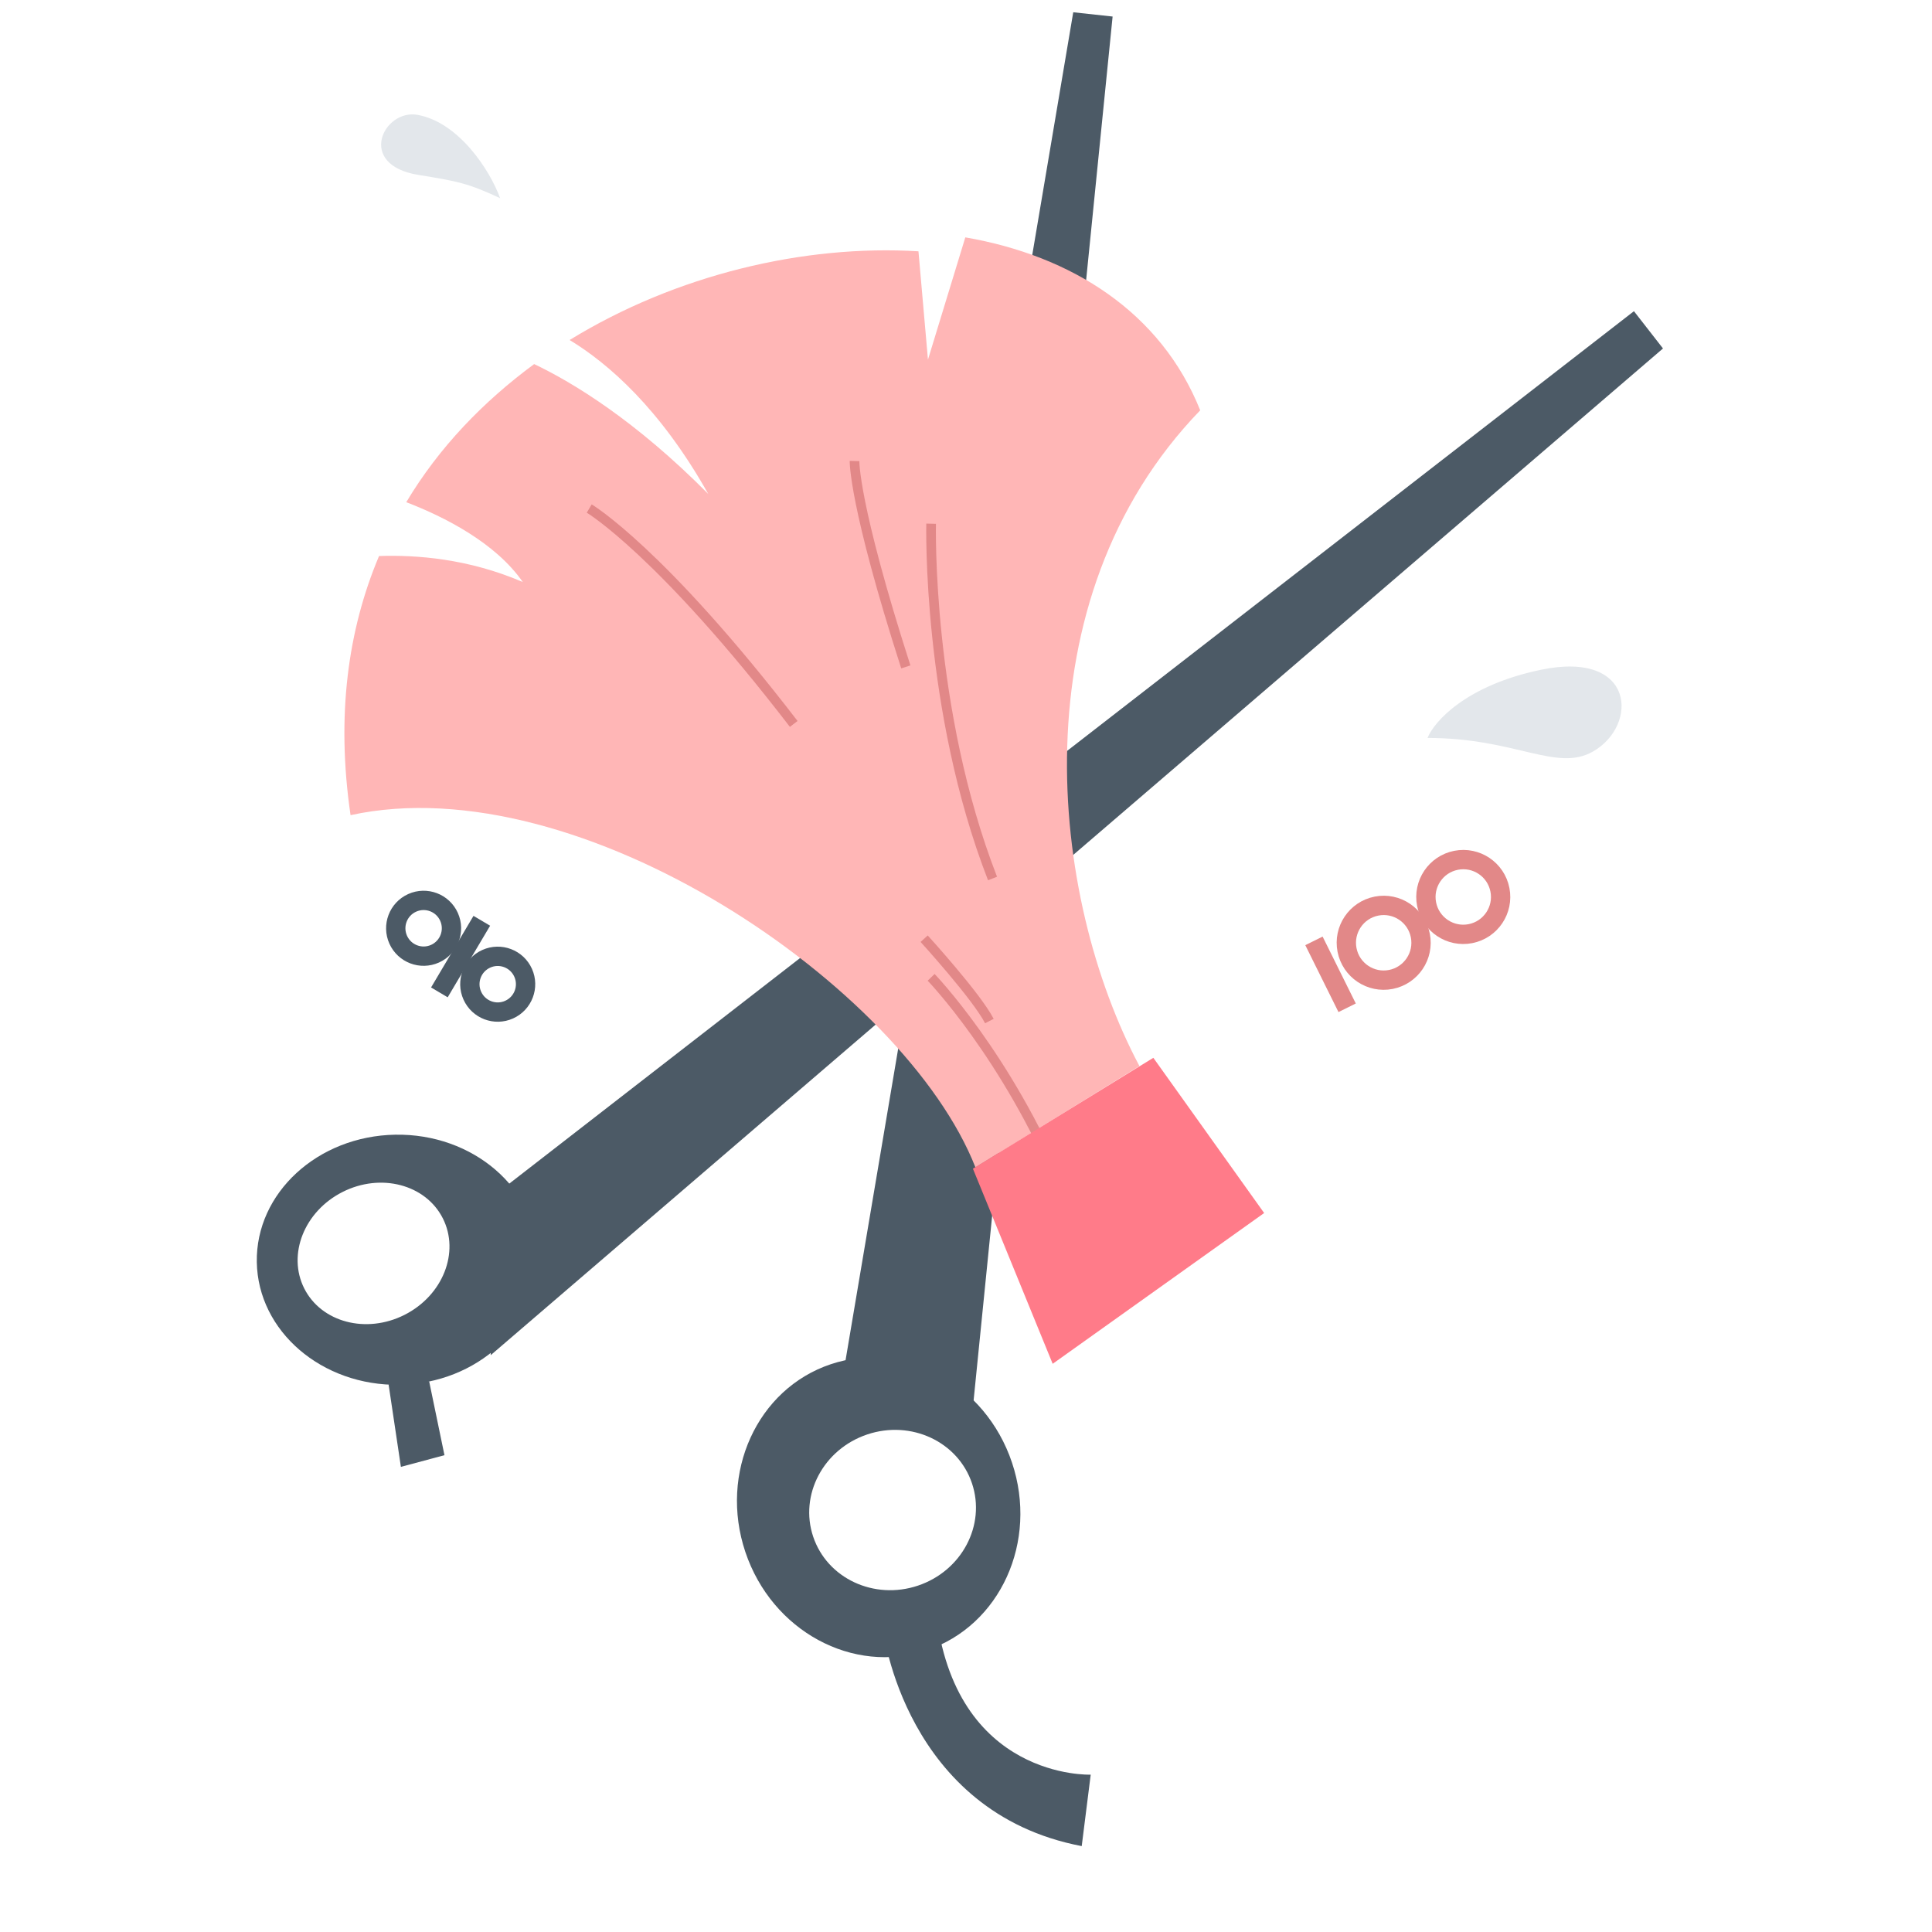 <svg viewBox="0 0 200 200" fill="none" xmlns="http://www.w3.org/2000/svg">
<path d="M50.797 124.019L169.145 32.214L172.152 36.073L50.797 140.286L50.797 124.019Z" fill="#4C5A66"/>
<path d="M86.73 145.554L111.102 1.27L115.177 1.712L100.569 147.143L86.73 145.554Z" fill="#4C5A66"/>
<path d="M40.223 143.294L41.501 151.85L46.01 150.64L44.423 142.979L40.223 143.294Z" fill="#4C5A66"/>
<path fill-rule="evenodd" clip-rule="evenodd" d="M55.691 130.16C55.813 137.31 49.396 143.217 41.358 143.354C33.321 143.491 26.706 137.806 26.584 130.657C26.462 123.507 32.879 117.601 40.917 117.463C48.955 117.326 55.569 123.011 55.691 130.16ZM45.842 126.123C47.616 129.635 45.842 134.107 41.881 136.111C37.919 138.115 33.27 136.893 31.496 133.381C29.723 129.869 31.496 125.398 35.458 123.394C39.419 121.39 44.068 122.612 45.842 126.123Z" fill="#4C5A66"/>
<path fill-rule="evenodd" clip-rule="evenodd" d="M104.76 151.405C107.503 159.582 103.548 168.284 95.926 170.84C88.304 173.396 79.902 168.839 77.159 160.662C74.417 152.484 78.372 143.783 85.994 141.226C93.615 138.67 102.017 143.227 104.76 151.405ZM100.622 153.561C102.071 157.883 99.566 162.621 95.025 164.144C90.485 165.667 85.629 163.398 84.18 159.076C82.73 154.754 85.236 150.016 89.776 148.493C94.317 146.97 99.172 149.239 100.622 153.561Z" fill="#4C5A66"/>
<path d="M124.245 42.477C120.181 32.311 110.94 26.474 99.929 24.572L96.062 37.23L95.079 26.015C83.216 25.294 69.977 28.442 58.966 35.197C62.964 37.624 68.338 42.28 73.319 51.134C65.782 43.526 59.294 39.591 55.296 37.689C50.052 41.559 45.464 46.281 42.056 51.987C45.989 53.495 51.298 56.184 54.116 60.25C48.479 57.824 43.105 57.43 39.238 57.561C36.026 65.169 34.781 74.089 36.289 84.385C60.015 79.204 93.637 102.159 100.978 120.851L117.953 110.357C108.646 92.846 105.238 62.152 124.245 42.477Z" fill="#FFB6B6"/>
<path d="M96.389 54.215C96.389 54.215 95.93 73.431 102.747 90.942" stroke="#E28888" stroke-miterlimit="10"/>
<path d="M88.461 47.723C88.461 47.723 88.33 52.117 93.77 69.038" stroke="#E28888" stroke-miterlimit="10"/>
<path d="M60.996 52.643C60.996 52.643 68.402 57.037 82.166 74.941" stroke="#E28888" stroke-miterlimit="10"/>
<path d="M96.391 101.174C96.391 101.174 104.19 109.241 109.892 122.882" stroke="#E28888" stroke-miterlimit="10"/>
<path d="M95.668 97.174C95.668 97.174 101.108 103.142 102.419 105.7" stroke="#E28888" stroke-miterlimit="10"/>
<path d="M136.02 97.398L139.455 104.325" stroke="#E28888" stroke-width="2" stroke-miterlimit="10"/>
<path d="M143.983 101.392C146.079 100.979 147.444 98.945 147.033 96.849C146.622 94.752 144.589 93.386 142.494 93.799C140.398 94.211 139.033 96.245 139.444 98.341C139.855 100.438 141.888 101.804 143.983 101.392Z" stroke="#E28888" stroke-width="2" stroke-miterlimit="10"/>
<path d="M45.034 98.727C46.487 98.073 47.135 96.365 46.482 94.911C45.829 93.458 44.122 92.809 42.669 93.463C41.217 94.117 40.569 95.825 41.222 97.278C41.875 98.732 43.582 99.38 45.034 98.727Z" stroke="#4C5A66" stroke-width="2" stroke-miterlimit="10"/>
<path d="M52.706 104.516C54.159 103.862 54.807 102.154 54.154 100.7C53.501 99.247 51.794 98.599 50.341 99.252C48.888 99.906 48.24 101.614 48.894 103.067C49.547 104.521 51.254 105.169 52.706 104.516Z" stroke="#4C5A66" stroke-width="2" stroke-miterlimit="10"/>
<path d="M152.222 96.651C154.317 96.239 155.683 94.205 155.271 92.108C154.86 90.012 152.828 88.646 150.732 89.058C148.636 89.471 147.271 91.504 147.682 93.601C148.094 95.698 150.126 97.064 152.222 96.651Z" stroke="#E28888" stroke-width="2" stroke-miterlimit="10"/>
<path d="M45.484 102.731L49.876 95.32" stroke="#4C5A66" stroke-width="2" stroke-miterlimit="10"/>
<path d="M100.715 120.981L108.973 141.181L130.864 125.572L119.394 109.504L100.715 120.981Z" fill="#FF7B89"/>
<path d="M91.423 168.728C91.423 168.728 93.661 187.608 111.979 191.109L112.91 183.712C112.91 183.712 98.769 184.273 96.866 166.647L91.423 168.728Z" fill="#4C5A66"/>
<path d="M164.907 77.797C161.14 79.95 156.9 76.392 147.777 76.392C148.45 74.71 151.747 70.942 159.55 69.328C169.305 67.309 169.617 75.106 164.907 77.797Z" fill="#E3E7EB"/>
<path d="M43.226 11.89C47.476 12.655 50.714 17.592 51.772 20.515C48.419 18.953 47.357 18.762 43.306 18.106C36.84 17.058 39.716 11.258 43.226 11.89Z" fill="#E3E7EB"/>
</svg>
